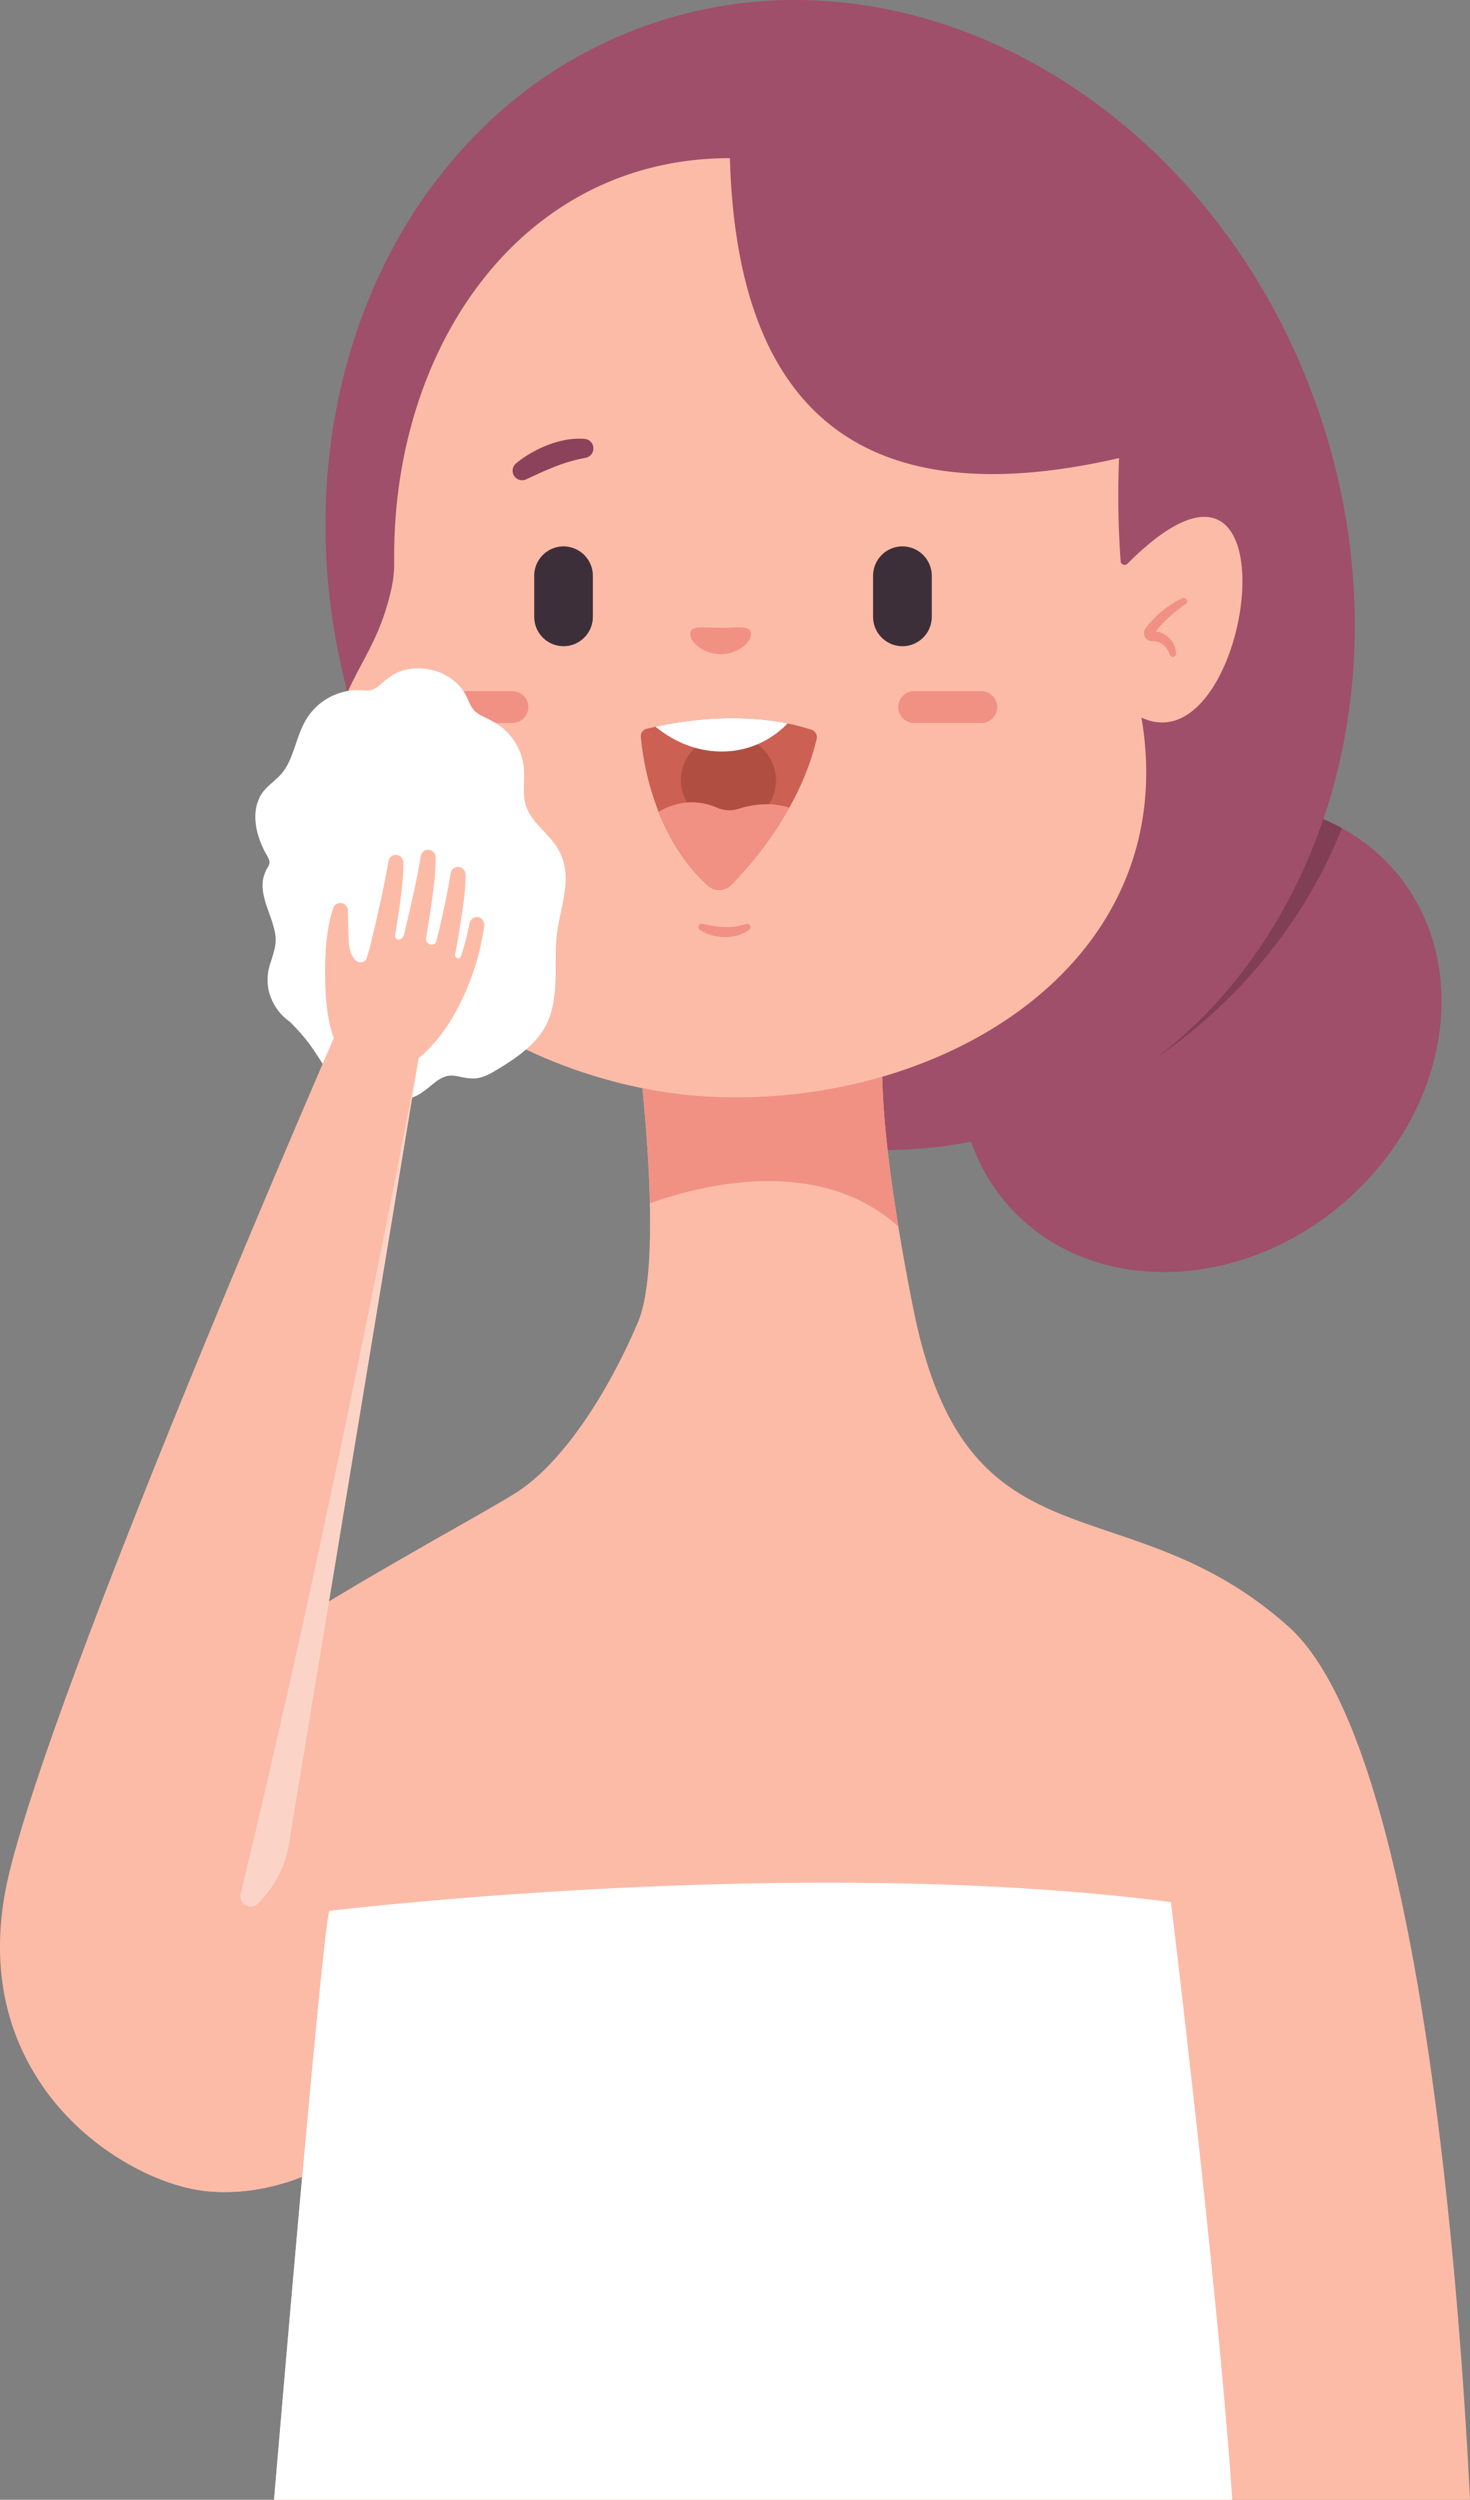 <svg xmlns="http://www.w3.org/2000/svg" viewBox="-0.003 0.006 1080.003 1835.854" style=""><rect x="-0.003" y="0.006" width="1080.003" height="1835.854" fill="#808080" stroke="none"/><g><g data-name="Слой 2"><g data-name="Слой 1"><path d="M1025.45 640.48a139.1 139.1 0 0 0-39.54-32.26 140.94 140.94 0 0 0-13.66-6.61c31-91 32-197.57-4.14-301.43C890.39 77 670.31-49.29 476.54 18.17S188.67 321.26 266.37 544.46c71.82 206.29 265.24 329.75 447.11 294a139.75 139.75 0 0 0 25.3 44.54c57.33 67.76 168 68.4 247.13 1.43s96.87-176.19 39.54-243.95z" fill="#9f4f69"></path><path d="M985.91 608.22c-26.25 66-73.43 125.39-136.43 168.82 56.69-43.46 98.74-104.78 122.77-175.43a140.94 140.94 0 0 1 13.66 6.61z" fill="#803f54"></path><path d="M1080 1835.86H201.3c6.65-78.15 14-163.25 20.66-237.15-19.3 7.55-43.8 13.15-70.22 10.52-34.24-3.41-87.25-29-120.68-77.52 25.15-141.16 64.85-242.82 94-272.65 16.63-17 45-37.48 77-58.21q10.57-6.87 21.61-13.69 8.94-5.58 18-11.06c11.92-7.2 23.93-14.29 35.62-21.09q8.79-5.15 17.28-10c5.79-3.34 11.46-6.59 16.94-9.74 17.62-10.07 33.52-19 46.07-26.23 2.95-1.68 5.69-3.29 8.26-4.77 5.29-3.08 9.68-5.72 13.07-7.85a118.22 118.22 0 0 0 13.49-10.06 162.2 162.2 0 0 0 13-12.53c26-27.68 48.57-67.86 63.42-103.11 7.64-18.15 9.37-52.14 8.6-87-.63-31-3.27-62.65-5.44-84.49a338.8 338.8 0 0 0 47.34 6.17 386 386 0 0 0 128.81-14.62c.54 24.53 3.64 59.74 11.88 110.07 2.93 18 6.55 38 10.94 60 11.09 55.75 28.2 90.12 49.78 113.1-.16 0-.31.11-.46.15.15 0 .3-.1.47-.14a139 139 0 0 0 33.26 25.85q4.28 2.48 8.71 4.64c51.77 26 117.31 30.3 184.35 90.54 59 53 92.77 223.22 111.8 383.43 11.92 100.11 18.14 196.25 21.14 257.44z" fill="#fcbba7"></path><path d="M660.07 900.81c-57.39-51.44-140.83-31.9-182.58-17.13-.64-31-3.28-62.66-5.45-84.5a336.83 336.83 0 0 0 47.35 6.16 385.68 385.68 0 0 0 128.8-14.61c.54 24.52 3.64 59.75 11.88 110.08z" fill="#f19184"></path><path d="M536.26 116.15c-153.68 0-248.43 139.33-246.65 296.51a85.75 85.75 0 0 1-1.91 19c-12 55.41-39 65.7-44.4 125.47C229.57 709.79 393 798.27 519.39 805.35 690.67 815 869.43 708.44 838.63 527c81.24 38.18 119.11-242.54-10.31-113a2.92 2.92 0 0 1-5-1.81 680.48 680.48 0 0 1-1.14-75.78c-182.53 42.02-280.53-27.82-285.92-220.26z" fill="#fcbba7"></path><path d="M663 474.59A21.62 21.62 0 0 1 641.43 453v-30.2A21.64 21.64 0 0 1 663 401.26a21.63 21.63 0 0 1 21.57 21.57V453A21.61 21.61 0 0 1 674 471.56a21.3 21.3 0 0 1-11 3.03z" fill="#3d2f39"></path><path d="M414 474.59A21.62 21.62 0 0 1 392.47 453v-30.2A21.63 21.63 0 0 1 414 401.26a21.63 21.63 0 0 1 21.57 21.57V453A21.61 21.61 0 0 1 425 471.56a21.33 21.33 0 0 1-11 3.03z" fill="#3d2f39"></path><path d="M379 340.44a75.59 75.59 0 0 1 11.13-7.72 92.49 92.49 0 0 1 12.12-5.81 75.35 75.35 0 0 1 13.18-3.8 53 53 0 0 1 14.1-.76 7 7 0 0 1 .82 13.84l-.52.1c-3.6.72-7.16 1.54-10.76 2.56s-7.2 2.26-10.8 3.66-7.27 2.92-10.82 4.49l-10.59 4.9-.47.23a7 7 0 0 1-7.39-11.69z" fill="#8c425a"></path><path d="M551.77 465.5c0 6.56-10 14.95-22.34 14.95s-22.34-8.39-22.34-14.95 10-4.45 22.34-4.45 22.34-2.05 22.34 4.45z" fill="#f19184"></path><path d="M720.93 531h-49.3a11.73 11.73 0 0 1-11.71-11.71 11.75 11.75 0 0 1 11.71-11.71h49.3a11.74 11.74 0 0 1 11.71 11.71A11.76 11.76 0 0 1 720.93 531z" fill="#f19184"></path><path d="M376.45 531h-49.3a11.73 11.73 0 0 1-11.71-11.71 11.75 11.75 0 0 1 11.71-11.71h49.3a11.74 11.74 0 0 1 11.71 11.71A11.76 11.76 0 0 1 376.45 531z" fill="#f19184"></path><path d="M872 440.55a2.46 2.46 0 0 0-3.27-1.21 71.35 71.35 0 0 0-13.46 8.24 74 74 0 0 0-11.42 11l-1.23 1.58-.62.79a8.85 8.85 0 0 0-.82 1.18 5.92 5.92 0 0 0-.4 4.86 6 6 0 0 0 3.21 3.47 5.9 5.9 0 0 0 2.35.52h1a6.07 6.07 0 0 1 1.42.08 7 7 0 0 1 1.38.24 6.06 6.06 0 0 1 1.33.42 12.09 12.09 0 0 1 4.72 3.38 14.65 14.65 0 0 1 1.81 2.49 16.21 16.21 0 0 1 1 2.26l.64 1.31a2.26 2.26 0 0 0 4.26-.73 10.89 10.89 0 0 0-.64-5.08 17.52 17.52 0 0 0-8.93-10.12 13.7 13.7 0 0 0-2.23-.86 11.89 11.89 0 0 0-2.33-.53c-.23 0-.45-.06-.68-.09l.44-.57a89.82 89.82 0 0 1 10-10.48 105.52 105.52 0 0 1 11.48-9l.12-.08a2.47 2.47 0 0 0 .87-3.07z" fill="#f19184"></path><path d="M516.34 678.5c2.57.54 5.37 1.12 8 1.54a71.2 71.2 0 0 0 8 .81 44 44 0 0 0 7.88-.41 48.54 48.54 0 0 0 7.73-1.87l.25-.08a2.48 2.48 0 0 1 2.12 4.4 26.29 26.29 0 0 1-8.66 4.16 32.11 32.11 0 0 1-9.52 1.16 37.4 37.4 0 0 1-9.34-1.4 31.28 31.28 0 0 1-8.62-3.85 2.49 2.49 0 0 1 1.87-4.51z" fill="#f19184"></path><path d="M600 542.83a198.79 198.79 0 0 1-20.14 50.34 269.05 269.05 0 0 1-42.73 56.73 12.3 12.3 0 0 1-16.91.61c-9.65-8.58-25.05-25.62-36.42-54.37a208.77 208.77 0 0 1-13-54.79 5.66 5.66 0 0 1 4.19-6.06c1.77-.46 4-1 6.66-1.57 18.72-4.11 57.84-10.48 97-2.4a151.18 151.18 0 0 1 17.6 4.65 5.78 5.78 0 0 1 3.75 6.86z" fill="#cc6052"></path><path d="M570.07 573.54c-.28 18.41-16.14 33.09-35.41 32.79s-34.66-15.46-34.39-33.87 16.15-33.09 35.42-32.79 34.67 15.47 34.38 33.87z" fill="#b04e41"></path><path d="M579.9 593.17a269.05 269.05 0 0 1-42.73 56.73 12.3 12.3 0 0 1-16.91.61c-9.65-8.58-25.05-25.62-36.42-54.37 8.58-5 24.49-11 42.86-3a22.47 22.47 0 0 0 16 .85c12.58-4.05 26.06-4.55 37.2-.82z" fill="#f19184"></path><path d="M578.61 531.32c-25.63 26.5-66.37 27.62-97 2.4 18.75-4.11 57.87-10.48 97-2.4z" fill="#fff"></path><path d="M905.33 1835.86h-704c6.65-78.15 14-163.25 20.66-237.15 0-.32 0-.65.07-1 .27-2.85.52-5.69.77-8.5 1.44-15.92 2.84-31.27 4.2-45.87.19-2.18.4-4.35.59-6.49.11-1.27.23-2.53.34-3.8q.87-9.25 1.69-18c.58-6.07 1.13-12 1.69-17.66.17-1.88.36-3.74.53-5.56 0-.36.08-.71.1-1 .19-1.94.36-3.85.55-5.73.66-6.74 1.29-13.14 1.9-19.16.14-1.38.27-2.74.4-4.08.35-3.35.67-6.59 1-9.67.12-1.23.25-2.44.36-3.63.1-.92.2-1.82.29-2.7.23-2 .44-4 .63-5.94.1-.82.18-1.63.27-2.39.12-1 .23-2 .33-3 .4-3.6.76-6.93 1.13-10 1.53-13 2.68-20.6 3.29-21.21.2-.19.35-.17.48-.06 13.59-1.61 349.6-41.11 617.69-6.34 0 0 33.74 277.27 44.49 431 .14 2.6.34 5.3.55 7.94z" fill="#fff"></path><path d="M415.1 638.26a40.84 40.84 0 0 0-8.72-19.94c-4.21-5.4-9.29-10.08-13.64-15.37a32.15 32.15 0 0 1-7.82-20.23c-.24-8.29.94-16.57-1.07-24.77a45 45 0 0 0-9.85-18.78c-5-5.67-11.06-9.15-17.76-12.34-3.28-1.57-6.67-3.29-8.89-6.28s-3.43-6.93-5.25-10.31c-5.66-10.53-16.94-17.26-28.59-18.93a40.52 40.52 0 0 0-17.51 1.13c-6.27 1.88-11.1 5.45-15.91 9.76-3 2.66-5.92 4.92-10.07 4.94-3.91 0-7.69-.52-11.58-.08a45.3 45.3 0 0 0-20.27 7.4 44.23 44.23 0 0 0-14.37 15.92c-3.37 6.3-5.46 13.16-7.81 19.87s-5 13.45-9.85 18.7c-5.17 5.67-11.94 9.54-15.4 16.65-6.38 13.1-2.13 28.81 4.42 41a33 33 0 0 1 2.49 4.79c.75 2.09.21 3.62-.86 5.48a26.52 26.52 0 0 0-3.58 9.27c-1 6.55.65 13.07 2.7 19.26 2.22 6.66 5 13.22 6.24 20.17 1.4 7.89-1.3 14.77-3.62 22.19a37.19 37.19 0 0 0-.86 20.8 39.1 39.1 0 0 0 9.72 17.11 35.59 35.59 0 0 0 5.36 4.54 155.4 155.4 0 0 1 12.09 13.3c5.27 6.53 9.5 13.66 14.08 20.65 4.29 6.54 9.56 11.84 16.71 15.18s14.71 4.86 22.32 6.36c7.91 1.57 16.4 3 24.29.53 6.77-2.1 11.75-7 17.23-11.2a25.14 25.14 0 0 1 8.37-4.64c3.93-1.07 7.87-.08 11.74.71 4.1.82 8.13 1.32 12.27.5a36.89 36.89 0 0 0 11-4.66c12.95-7.6 26.67-16.48 35.31-29 9.2-13.42 10-30 10.08-45.7 0-8.14-.13-16.32.69-24.45.84-8.37 3-16.53 4.56-24.77s2.72-16.5 1.61-24.76z" fill="#fff"></path><path d="M355.75 680q-1.19 8.22-3.05 16.35t-4.64 16.26a179.74 179.74 0 0 1-13.58 31.08 124.56 124.56 0 0 1-20.62 27.78c-2 1.93-4 3.77-6.26 5.55l-65.91 399.08-40.39 244.62 37.5 3.76c-.37 3-.73 6.36-1.13 10-.12 1-.21 2-.33 3-.09.76-.17 1.57-.27 2.39-.21 1.92-.42 3.89-.63 5.94-.09.88-.19 1.78-.29 2.7-.11 1.19-.24 2.4-.36 3.63-.33 3.08-.65 6.32-1 9.67-.13 1.34-.26 2.7-.4 4.08-.61 6-1.24 12.42-1.9 19.16-.19 1.88-.36 3.79-.55 5.73 0 .34-.06.69-.1 1-.17 1.82-.36 3.68-.53 5.56-.56 5.69-1.11 11.59-1.69 17.66q-.81 8.78-1.69 18c-.11 1.27-.23 2.53-.34 3.8-.19 2.14-.4 4.31-.59 6.49-1.36 14.6-2.76 29.95-4.2 45.87-.25 2.81-.5 5.65-.77 8.5 0 .31 0 .64-.07 1-19.3 7.55-43.8 13.15-70.22 10.52-34.24-3.41-87.25-29-120.68-77.52-26.14-37.89-40.32-89.78-24.3-156 32.63-134.84 202.49-530.23 238.48-613.3A82.11 82.11 0 0 1 242 751a136.7 136.7 0 0 1-2.44-17.17 255.94 255.94 0 0 1-.36-33.83 147.52 147.52 0 0 1 1.72-16.64 101.6 101.6 0 0 1 3.86-16.36 5.54 5.54 0 0 1 10.8 1.6v.11c.21 5.33.42 20.4.63 22.82.6 7.15 2.4 11.48 5.58 14.14a4.84 4.84 0 0 0 7.7-2.34c1-3.26 2.22-7.34 2.63-9.06 1.6-6.9 3.33-13.74 4.86-20.62s3.09-13.73 4.5-20.61c.69-3.43 1.42-6.86 2-10.27l1-5.14.88-4.94.06-.34a5.47 5.47 0 0 1 5.9-4.51 5.65 5.65 0 0 1 5 5.54 101.91 101.91 0 0 1-.36 11c-.13 1.84-.35 3.64-.52 5.48-.71 9.44-4 30-5.13 37a2.7 2.7 0 0 0 3.2 3.12 4.68 4.68 0 0 0 3.25-3.29c.54-2.17 1.08-4.31 1.54-6.5l1.24-5.13 1.17-5.16c1.61-6.85 3.12-13.73 4.56-20.59.67-3.43 1.4-6.86 2-10.29l1-5.13.84-4.95.06-.32a5.51 5.51 0 0 1 5.9-4.54 5.68 5.68 0 0 1 5 5.57c0 2 0 3.66-.06 5.48s-.19 3.7-.32 5.54c-.88 13.35-5 38.35-6.65 48.09-.59 3.41 3.07 6.22 6.05 4.48a3.15 3.15 0 0 0 1.42-1.57l1-4c.38-1.71.78-3.43 1.21-5.14q2.42-10.29 4.57-20.59c.68-3.43 1.4-6.86 2-10.29l.93-5.14.83-4.94.06-.34a5.5 5.5 0 0 1 5.92-4.56 5.68 5.68 0 0 1 5 5.61c0 2 0 3.66-.08 5.46s-.19 3.7-.34 5.54c-.31 3.67-.71 7.3-1.23 10.92-.25 1.86-.54 3.71-.84 5.57 0 0-3.09 21.35-5.14 31a2.5 2.5 0 0 0 2.05 3.07 2.09 2.09 0 0 0 2.13-1.44A192.73 192.73 0 0 0 345 678v-.08a5.47 5.47 0 0 1 6.53-4.31 5.66 5.66 0 0 1 4.22 6.39z" fill="#fcbba7"></path><path d="M307.6 777l-95.26 576.88a80.25 80.25 0 0 1-22.86 44.12 7.56 7.56 0 0 1-12.67-7.15c28.38-117.13 74.52-320.19 130.79-613.85z" fill="#fcd4c7"></path></g></g></g></svg>